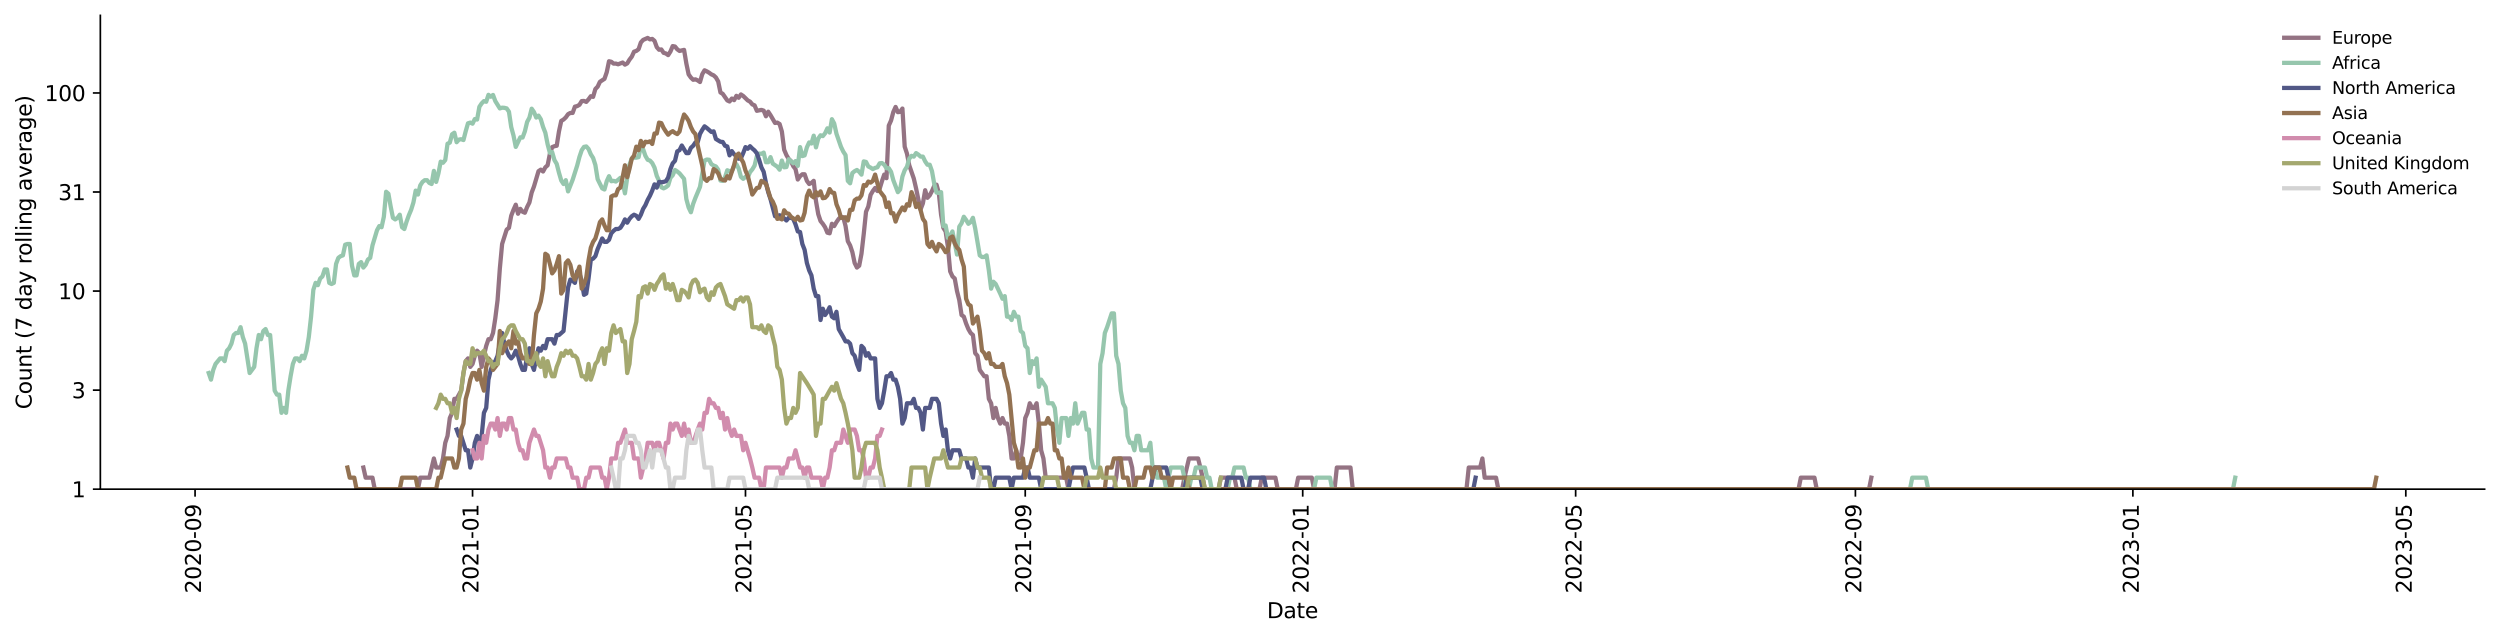 <?xml version="1.0" encoding="utf-8" standalone="no"?>
<!DOCTYPE svg PUBLIC "-//W3C//DTD SVG 1.1//EN"
  "http://www.w3.org/Graphics/SVG/1.1/DTD/svg11.dtd">
<svg xmlns:xlink="http://www.w3.org/1999/xlink" width="1170.166pt" height="298.621pt" viewBox="0 0 1170.166 298.621" xmlns="http://www.w3.org/2000/svg" version="1.1">
 <defs>
  <style type="text/css">*{stroke-linejoin: round; stroke-linecap: butt}</style>
 </defs>
 <g id="figure_1">
  <g id="patch_1">
   <path d="M 0 298.621 
L 1170.166 298.621 
L 1170.166 0 
L 0 0 
z
" style="fill: #ffffff"/>
  </g>
  <g id="axes_1">
   <g id="patch_2">
    <path d="M 46.966 228.96 
L 1162.966 228.96 
L 1162.966 7.2 
L 46.966 7.2 
z
" style="fill: #ffffff"/>
   </g>
   <g id="matplotlib.axis_1">
    <g id="xtick_1">
     <g id="line2d_1">
      <defs>
       <path id="m9865d04441" d="M 0 0 
L 0 3.5 
" style="stroke: #000000; stroke-width: 0.8"/>
      </defs>
      <g>
       <use xlink:href="#m9865d04441" x="91.305" y="228.96" style="stroke: #000000; stroke-width: 0.8"/>
      </g>
     </g>
     <g id="text_1">
      <!-- 2020-09 -->
      <g transform="translate(94.065 277.743)rotate(-90)scale(0.1 -0.1)">
       <defs>
        <path id="DejaVuSans-32" d="M 1228 531 
L 3431 531 
L 3431 0 
L 469 0 
L 469 531 
Q 828 903 1448 1529 
Q 2069 2156 2228 2338 
Q 2531 2678 2651 2914 
Q 2772 3150 2772 3378 
Q 2772 3750 2511 3984 
Q 2250 4219 1831 4219 
Q 1534 4219 1204 4116 
Q 875 4013 500 3803 
L 500 4441 
Q 881 4594 1212 4672 
Q 1544 4750 1819 4750 
Q 2544 4750 2975 4387 
Q 3406 4025 3406 3419 
Q 3406 3131 3298 2873 
Q 3191 2616 2906 2266 
Q 2828 2175 2409 1742 
Q 1991 1309 1228 531 
z
" transform="scale(0.016)"/>
        <path id="DejaVuSans-30" d="M 2034 4250 
Q 1547 4250 1301 3770 
Q 1056 3291 1056 2328 
Q 1056 1369 1301 889 
Q 1547 409 2034 409 
Q 2525 409 2770 889 
Q 3016 1369 3016 2328 
Q 3016 3291 2770 3770 
Q 2525 4250 2034 4250 
z
M 2034 4750 
Q 2819 4750 3233 4129 
Q 3647 3509 3647 2328 
Q 3647 1150 3233 529 
Q 2819 -91 2034 -91 
Q 1250 -91 836 529 
Q 422 1150 422 2328 
Q 422 3509 836 4129 
Q 1250 4750 2034 4750 
z
" transform="scale(0.016)"/>
        <path id="DejaVuSans-2d" d="M 313 2009 
L 1997 2009 
L 1997 1497 
L 313 1497 
L 313 2009 
z
" transform="scale(0.016)"/>
        <path id="DejaVuSans-39" d="M 703 97 
L 703 672 
Q 941 559 1184 500 
Q 1428 441 1663 441 
Q 2288 441 2617 861 
Q 2947 1281 2994 2138 
Q 2813 1869 2534 1725 
Q 2256 1581 1919 1581 
Q 1219 1581 811 2004 
Q 403 2428 403 3163 
Q 403 3881 828 4315 
Q 1253 4750 1959 4750 
Q 2769 4750 3195 4129 
Q 3622 3509 3622 2328 
Q 3622 1225 3098 567 
Q 2575 -91 1691 -91 
Q 1453 -91 1209 -44 
Q 966 3 703 97 
z
M 1959 2075 
Q 2384 2075 2632 2365 
Q 2881 2656 2881 3163 
Q 2881 3666 2632 3958 
Q 2384 4250 1959 4250 
Q 1534 4250 1286 3958 
Q 1038 3666 1038 3163 
Q 1038 2656 1286 2365 
Q 1534 2075 1959 2075 
z
" transform="scale(0.016)"/>
       </defs>
       <use xlink:href="#DejaVuSans-32"/>
       <use xlink:href="#DejaVuSans-30" x="63.623"/>
       <use xlink:href="#DejaVuSans-32" x="127.246"/>
       <use xlink:href="#DejaVuSans-30" x="190.869"/>
       <use xlink:href="#DejaVuSans-2d" x="254.492"/>
       <use xlink:href="#DejaVuSans-30" x="290.576"/>
       <use xlink:href="#DejaVuSans-39" x="354.199"/>
      </g>
     </g>
    </g>
    <g id="xtick_2">
     <g id="line2d_2">
      <g>
       <use xlink:href="#m9865d04441" x="221.184" y="228.96" style="stroke: #000000; stroke-width: 0.8"/>
      </g>
     </g>
     <g id="text_2">
      <!-- 2021-01 -->
      <g transform="translate(223.944 277.743)rotate(-90)scale(0.1 -0.1)">
       <defs>
        <path id="DejaVuSans-31" d="M 794 531 
L 1825 531 
L 1825 4091 
L 703 3866 
L 703 4441 
L 1819 4666 
L 2450 4666 
L 2450 531 
L 3481 531 
L 3481 0 
L 794 0 
L 794 531 
z
" transform="scale(0.016)"/>
       </defs>
       <use xlink:href="#DejaVuSans-32"/>
       <use xlink:href="#DejaVuSans-30" x="63.623"/>
       <use xlink:href="#DejaVuSans-32" x="127.246"/>
       <use xlink:href="#DejaVuSans-31" x="190.869"/>
       <use xlink:href="#DejaVuSans-2d" x="254.492"/>
       <use xlink:href="#DejaVuSans-30" x="290.576"/>
       <use xlink:href="#DejaVuSans-31" x="354.199"/>
      </g>
     </g>
    </g>
    <g id="xtick_3">
     <g id="line2d_3">
      <g>
       <use xlink:href="#m9865d04441" x="348.934" y="228.96" style="stroke: #000000; stroke-width: 0.8"/>
      </g>
     </g>
     <g id="text_3">
      <!-- 2021-05 -->
      <g transform="translate(351.693 277.743)rotate(-90)scale(0.1 -0.1)">
       <defs>
        <path id="DejaVuSans-35" d="M 691 4666 
L 3169 4666 
L 3169 4134 
L 1269 4134 
L 1269 2991 
Q 1406 3038 1543 3061 
Q 1681 3084 1819 3084 
Q 2600 3084 3056 2656 
Q 3513 2228 3513 1497 
Q 3513 744 3044 326 
Q 2575 -91 1722 -91 
Q 1428 -91 1123 -41 
Q 819 9 494 109 
L 494 744 
Q 775 591 1075 516 
Q 1375 441 1709 441 
Q 2250 441 2565 725 
Q 2881 1009 2881 1497 
Q 2881 1984 2565 2268 
Q 2250 2553 1709 2553 
Q 1456 2553 1204 2497 
Q 953 2441 691 2322 
L 691 4666 
z
" transform="scale(0.016)"/>
       </defs>
       <use xlink:href="#DejaVuSans-32"/>
       <use xlink:href="#DejaVuSans-30" x="63.623"/>
       <use xlink:href="#DejaVuSans-32" x="127.246"/>
       <use xlink:href="#DejaVuSans-31" x="190.869"/>
       <use xlink:href="#DejaVuSans-2d" x="254.492"/>
       <use xlink:href="#DejaVuSans-30" x="290.576"/>
       <use xlink:href="#DejaVuSans-35" x="354.199"/>
      </g>
     </g>
    </g>
    <g id="xtick_4">
     <g id="line2d_4">
      <g>
       <use xlink:href="#m9865d04441" x="479.877" y="228.96" style="stroke: #000000; stroke-width: 0.8"/>
      </g>
     </g>
     <g id="text_4">
      <!-- 2021-09 -->
      <g transform="translate(482.637 277.743)rotate(-90)scale(0.1 -0.1)">
       <use xlink:href="#DejaVuSans-32"/>
       <use xlink:href="#DejaVuSans-30" x="63.623"/>
       <use xlink:href="#DejaVuSans-32" x="127.246"/>
       <use xlink:href="#DejaVuSans-31" x="190.869"/>
       <use xlink:href="#DejaVuSans-2d" x="254.492"/>
       <use xlink:href="#DejaVuSans-30" x="290.576"/>
       <use xlink:href="#DejaVuSans-39" x="354.199"/>
      </g>
     </g>
    </g>
    <g id="xtick_5">
     <g id="line2d_5">
      <g>
       <use xlink:href="#m9865d04441" x="609.756" y="228.96" style="stroke: #000000; stroke-width: 0.8"/>
      </g>
     </g>
     <g id="text_5">
      <!-- 2022-01 -->
      <g transform="translate(612.516 277.743)rotate(-90)scale(0.1 -0.1)">
       <use xlink:href="#DejaVuSans-32"/>
       <use xlink:href="#DejaVuSans-30" x="63.623"/>
       <use xlink:href="#DejaVuSans-32" x="127.246"/>
       <use xlink:href="#DejaVuSans-32" x="190.869"/>
       <use xlink:href="#DejaVuSans-2d" x="254.492"/>
       <use xlink:href="#DejaVuSans-30" x="290.576"/>
       <use xlink:href="#DejaVuSans-31" x="354.199"/>
      </g>
     </g>
    </g>
    <g id="xtick_6">
     <g id="line2d_6">
      <g>
       <use xlink:href="#m9865d04441" x="737.506" y="228.96" style="stroke: #000000; stroke-width: 0.8"/>
      </g>
     </g>
     <g id="text_6">
      <!-- 2022-05 -->
      <g transform="translate(740.265 277.743)rotate(-90)scale(0.1 -0.1)">
       <use xlink:href="#DejaVuSans-32"/>
       <use xlink:href="#DejaVuSans-30" x="63.623"/>
       <use xlink:href="#DejaVuSans-32" x="127.246"/>
       <use xlink:href="#DejaVuSans-32" x="190.869"/>
       <use xlink:href="#DejaVuSans-2d" x="254.492"/>
       <use xlink:href="#DejaVuSans-30" x="290.576"/>
       <use xlink:href="#DejaVuSans-35" x="354.199"/>
      </g>
     </g>
    </g>
    <g id="xtick_7">
     <g id="line2d_7">
      <g>
       <use xlink:href="#m9865d04441" x="868.449" y="228.96" style="stroke: #000000; stroke-width: 0.8"/>
      </g>
     </g>
     <g id="text_7">
      <!-- 2022-09 -->
      <g transform="translate(871.209 277.743)rotate(-90)scale(0.1 -0.1)">
       <use xlink:href="#DejaVuSans-32"/>
       <use xlink:href="#DejaVuSans-30" x="63.623"/>
       <use xlink:href="#DejaVuSans-32" x="127.246"/>
       <use xlink:href="#DejaVuSans-32" x="190.869"/>
       <use xlink:href="#DejaVuSans-2d" x="254.492"/>
       <use xlink:href="#DejaVuSans-30" x="290.576"/>
       <use xlink:href="#DejaVuSans-39" x="354.199"/>
      </g>
     </g>
    </g>
    <g id="xtick_8">
     <g id="line2d_8">
      <g>
       <use xlink:href="#m9865d04441" x="998.328" y="228.96" style="stroke: #000000; stroke-width: 0.8"/>
      </g>
     </g>
     <g id="text_8">
      <!-- 2023-01 -->
      <g transform="translate(1001.088 277.743)rotate(-90)scale(0.1 -0.1)">
       <defs>
        <path id="DejaVuSans-33" d="M 2597 2516 
Q 3050 2419 3304 2112 
Q 3559 1806 3559 1356 
Q 3559 666 3084 287 
Q 2609 -91 1734 -91 
Q 1441 -91 1130 -33 
Q 819 25 488 141 
L 488 750 
Q 750 597 1062 519 
Q 1375 441 1716 441 
Q 2309 441 2620 675 
Q 2931 909 2931 1356 
Q 2931 1769 2642 2001 
Q 2353 2234 1838 2234 
L 1294 2234 
L 1294 2753 
L 1863 2753 
Q 2328 2753 2575 2939 
Q 2822 3125 2822 3475 
Q 2822 3834 2567 4026 
Q 2313 4219 1838 4219 
Q 1578 4219 1281 4162 
Q 984 4106 628 3988 
L 628 4550 
Q 988 4650 1302 4700 
Q 1616 4750 1894 4750 
Q 2613 4750 3031 4423 
Q 3450 4097 3450 3541 
Q 3450 3153 3228 2886 
Q 3006 2619 2597 2516 
z
" transform="scale(0.016)"/>
       </defs>
       <use xlink:href="#DejaVuSans-32"/>
       <use xlink:href="#DejaVuSans-30" x="63.623"/>
       <use xlink:href="#DejaVuSans-32" x="127.246"/>
       <use xlink:href="#DejaVuSans-33" x="190.869"/>
       <use xlink:href="#DejaVuSans-2d" x="254.492"/>
       <use xlink:href="#DejaVuSans-30" x="290.576"/>
       <use xlink:href="#DejaVuSans-31" x="354.199"/>
      </g>
     </g>
    </g>
    <g id="xtick_9">
     <g id="line2d_9">
      <g>
       <use xlink:href="#m9865d04441" x="1126.078" y="228.96" style="stroke: #000000; stroke-width: 0.8"/>
      </g>
     </g>
     <g id="text_9">
      <!-- 2023-05 -->
      <g transform="translate(1128.837 277.743)rotate(-90)scale(0.1 -0.1)">
       <use xlink:href="#DejaVuSans-32"/>
       <use xlink:href="#DejaVuSans-30" x="63.623"/>
       <use xlink:href="#DejaVuSans-32" x="127.246"/>
       <use xlink:href="#DejaVuSans-33" x="190.869"/>
       <use xlink:href="#DejaVuSans-2d" x="254.492"/>
       <use xlink:href="#DejaVuSans-30" x="290.576"/>
       <use xlink:href="#DejaVuSans-35" x="354.199"/>
      </g>
     </g>
    </g>
    <g id="text_10">
     <!-- Date -->
     <g transform="translate(593.015 289.341)scale(0.1 -0.1)">
      <defs>
       <path id="DejaVuSans-44" d="M 1259 4147 
L 1259 519 
L 2022 519 
Q 2988 519 3436 956 
Q 3884 1394 3884 2338 
Q 3884 3275 3436 3711 
Q 2988 4147 2022 4147 
L 1259 4147 
z
M 628 4666 
L 1925 4666 
Q 3281 4666 3915 4102 
Q 4550 3538 4550 2338 
Q 4550 1131 3912 565 
Q 3275 0 1925 0 
L 628 0 
L 628 4666 
z
" transform="scale(0.016)"/>
       <path id="DejaVuSans-61" d="M 2194 1759 
Q 1497 1759 1228 1600 
Q 959 1441 959 1056 
Q 959 750 1161 570 
Q 1363 391 1709 391 
Q 2188 391 2477 730 
Q 2766 1069 2766 1631 
L 2766 1759 
L 2194 1759 
z
M 3341 1997 
L 3341 0 
L 2766 0 
L 2766 531 
Q 2569 213 2275 61 
Q 1981 -91 1556 -91 
Q 1019 -91 701 211 
Q 384 513 384 1019 
Q 384 1609 779 1909 
Q 1175 2209 1959 2209 
L 2766 2209 
L 2766 2266 
Q 2766 2663 2505 2880 
Q 2244 3097 1772 3097 
Q 1472 3097 1187 3025 
Q 903 2953 641 2809 
L 641 3341 
Q 956 3463 1253 3523 
Q 1550 3584 1831 3584 
Q 2591 3584 2966 3190 
Q 3341 2797 3341 1997 
z
" transform="scale(0.016)"/>
       <path id="DejaVuSans-74" d="M 1172 4494 
L 1172 3500 
L 2356 3500 
L 2356 3053 
L 1172 3053 
L 1172 1153 
Q 1172 725 1289 603 
Q 1406 481 1766 481 
L 2356 481 
L 2356 0 
L 1766 0 
Q 1100 0 847 248 
Q 594 497 594 1153 
L 594 3053 
L 172 3053 
L 172 3500 
L 594 3500 
L 594 4494 
L 1172 4494 
z
" transform="scale(0.016)"/>
       <path id="DejaVuSans-65" d="M 3597 1894 
L 3597 1613 
L 953 1613 
Q 991 1019 1311 708 
Q 1631 397 2203 397 
Q 2534 397 2845 478 
Q 3156 559 3463 722 
L 3463 178 
Q 3153 47 2828 -22 
Q 2503 -91 2169 -91 
Q 1331 -91 842 396 
Q 353 884 353 1716 
Q 353 2575 817 3079 
Q 1281 3584 2069 3584 
Q 2775 3584 3186 3129 
Q 3597 2675 3597 1894 
z
M 3022 2063 
Q 3016 2534 2758 2815 
Q 2500 3097 2075 3097 
Q 1594 3097 1305 2825 
Q 1016 2553 972 2059 
L 3022 2063 
z
" transform="scale(0.016)"/>
      </defs>
      <use xlink:href="#DejaVuSans-44"/>
      <use xlink:href="#DejaVuSans-61" x="77.002"/>
      <use xlink:href="#DejaVuSans-74" x="138.281"/>
      <use xlink:href="#DejaVuSans-65" x="177.49"/>
     </g>
    </g>
   </g>
   <g id="matplotlib.axis_2">
    <g id="ytick_1">
     <g id="line2d_10">
      <defs>
       <path id="m1a6f812879" d="M 0 0 
L -3.5 0 
" style="stroke: #000000; stroke-width: 0.8"/>
      </defs>
      <g>
       <use xlink:href="#m1a6f812879" x="46.966" y="228.96" style="stroke: #000000; stroke-width: 0.8"/>
      </g>
     </g>
     <g id="text_11">
      <!-- 1 -->
      <g transform="translate(33.603 232.759)scale(0.1 -0.1)">
       <use xlink:href="#DejaVuSans-31"/>
      </g>
     </g>
    </g>
    <g id="ytick_2">
     <g id="line2d_11">
      <g>
       <use xlink:href="#m1a6f812879" x="46.966" y="182.599" style="stroke: #000000; stroke-width: 0.8"/>
      </g>
     </g>
     <g id="text_12">
      <!-- 3 -->
      <g transform="translate(33.603 186.398)scale(0.1 -0.1)">
       <use xlink:href="#DejaVuSans-33"/>
      </g>
     </g>
    </g>
    <g id="ytick_3">
     <g id="line2d_12">
      <g>
       <use xlink:href="#m1a6f812879" x="46.966" y="136.238" style="stroke: #000000; stroke-width: 0.8"/>
      </g>
     </g>
     <g id="text_13">
      <!-- 10 -->
      <g transform="translate(27.241 140.037)scale(0.1 -0.1)">
       <use xlink:href="#DejaVuSans-31"/>
       <use xlink:href="#DejaVuSans-30" x="63.623"/>
      </g>
     </g>
    </g>
    <g id="ytick_4">
     <g id="line2d_13">
      <g>
       <use xlink:href="#m1a6f812879" x="46.966" y="89.877" style="stroke: #000000; stroke-width: 0.8"/>
      </g>
     </g>
     <g id="text_14">
      <!-- 31 -->
      <g transform="translate(27.241 93.676)scale(0.1 -0.1)">
       <use xlink:href="#DejaVuSans-33"/>
       <use xlink:href="#DejaVuSans-31" x="63.623"/>
      </g>
     </g>
    </g>
    <g id="ytick_5">
     <g id="line2d_14">
      <g>
       <use xlink:href="#m1a6f812879" x="46.966" y="43.516" style="stroke: #000000; stroke-width: 0.8"/>
      </g>
     </g>
     <g id="text_15">
      <!-- 100 -->
      <g transform="translate(20.878 47.315)scale(0.1 -0.1)">
       <use xlink:href="#DejaVuSans-31"/>
       <use xlink:href="#DejaVuSans-30" x="63.623"/>
       <use xlink:href="#DejaVuSans-30" x="127.246"/>
      </g>
     </g>
    </g>
    <g id="text_16">
     <!-- Count (7 day rolling average) -->
     <g transform="translate(14.798 191.548)rotate(-90)scale(0.1 -0.1)">
      <defs>
       <path id="DejaVuSans-43" d="M 4122 4306 
L 4122 3641 
Q 3803 3938 3442 4084 
Q 3081 4231 2675 4231 
Q 1875 4231 1450 3742 
Q 1025 3253 1025 2328 
Q 1025 1406 1450 917 
Q 1875 428 2675 428 
Q 3081 428 3442 575 
Q 3803 722 4122 1019 
L 4122 359 
Q 3791 134 3420 21 
Q 3050 -91 2638 -91 
Q 1578 -91 968 557 
Q 359 1206 359 2328 
Q 359 3453 968 4101 
Q 1578 4750 2638 4750 
Q 3056 4750 3426 4639 
Q 3797 4528 4122 4306 
z
" transform="scale(0.016)"/>
       <path id="DejaVuSans-6f" d="M 1959 3097 
Q 1497 3097 1228 2736 
Q 959 2375 959 1747 
Q 959 1119 1226 758 
Q 1494 397 1959 397 
Q 2419 397 2687 759 
Q 2956 1122 2956 1747 
Q 2956 2369 2687 2733 
Q 2419 3097 1959 3097 
z
M 1959 3584 
Q 2709 3584 3137 3096 
Q 3566 2609 3566 1747 
Q 3566 888 3137 398 
Q 2709 -91 1959 -91 
Q 1206 -91 779 398 
Q 353 888 353 1747 
Q 353 2609 779 3096 
Q 1206 3584 1959 3584 
z
" transform="scale(0.016)"/>
       <path id="DejaVuSans-75" d="M 544 1381 
L 544 3500 
L 1119 3500 
L 1119 1403 
Q 1119 906 1312 657 
Q 1506 409 1894 409 
Q 2359 409 2629 706 
Q 2900 1003 2900 1516 
L 2900 3500 
L 3475 3500 
L 3475 0 
L 2900 0 
L 2900 538 
Q 2691 219 2414 64 
Q 2138 -91 1772 -91 
Q 1169 -91 856 284 
Q 544 659 544 1381 
z
M 1991 3584 
L 1991 3584 
z
" transform="scale(0.016)"/>
       <path id="DejaVuSans-6e" d="M 3513 2113 
L 3513 0 
L 2938 0 
L 2938 2094 
Q 2938 2591 2744 2837 
Q 2550 3084 2163 3084 
Q 1697 3084 1428 2787 
Q 1159 2491 1159 1978 
L 1159 0 
L 581 0 
L 581 3500 
L 1159 3500 
L 1159 2956 
Q 1366 3272 1645 3428 
Q 1925 3584 2291 3584 
Q 2894 3584 3203 3211 
Q 3513 2838 3513 2113 
z
" transform="scale(0.016)"/>
       <path id="DejaVuSans-20" transform="scale(0.016)"/>
       <path id="DejaVuSans-28" d="M 1984 4856 
Q 1566 4138 1362 3434 
Q 1159 2731 1159 2009 
Q 1159 1288 1364 580 
Q 1569 -128 1984 -844 
L 1484 -844 
Q 1016 -109 783 600 
Q 550 1309 550 2009 
Q 550 2706 781 3412 
Q 1013 4119 1484 4856 
L 1984 4856 
z
" transform="scale(0.016)"/>
       <path id="DejaVuSans-37" d="M 525 4666 
L 3525 4666 
L 3525 4397 
L 1831 0 
L 1172 0 
L 2766 4134 
L 525 4134 
L 525 4666 
z
" transform="scale(0.016)"/>
       <path id="DejaVuSans-64" d="M 2906 2969 
L 2906 4863 
L 3481 4863 
L 3481 0 
L 2906 0 
L 2906 525 
Q 2725 213 2448 61 
Q 2172 -91 1784 -91 
Q 1150 -91 751 415 
Q 353 922 353 1747 
Q 353 2572 751 3078 
Q 1150 3584 1784 3584 
Q 2172 3584 2448 3432 
Q 2725 3281 2906 2969 
z
M 947 1747 
Q 947 1113 1208 752 
Q 1469 391 1925 391 
Q 2381 391 2643 752 
Q 2906 1113 2906 1747 
Q 2906 2381 2643 2742 
Q 2381 3103 1925 3103 
Q 1469 3103 1208 2742 
Q 947 2381 947 1747 
z
" transform="scale(0.016)"/>
       <path id="DejaVuSans-79" d="M 2059 -325 
Q 1816 -950 1584 -1140 
Q 1353 -1331 966 -1331 
L 506 -1331 
L 506 -850 
L 844 -850 
Q 1081 -850 1212 -737 
Q 1344 -625 1503 -206 
L 1606 56 
L 191 3500 
L 800 3500 
L 1894 763 
L 2988 3500 
L 3597 3500 
L 2059 -325 
z
" transform="scale(0.016)"/>
       <path id="DejaVuSans-72" d="M 2631 2963 
Q 2534 3019 2420 3045 
Q 2306 3072 2169 3072 
Q 1681 3072 1420 2755 
Q 1159 2438 1159 1844 
L 1159 0 
L 581 0 
L 581 3500 
L 1159 3500 
L 1159 2956 
Q 1341 3275 1631 3429 
Q 1922 3584 2338 3584 
Q 2397 3584 2469 3576 
Q 2541 3569 2628 3553 
L 2631 2963 
z
" transform="scale(0.016)"/>
       <path id="DejaVuSans-6c" d="M 603 4863 
L 1178 4863 
L 1178 0 
L 603 0 
L 603 4863 
z
" transform="scale(0.016)"/>
       <path id="DejaVuSans-69" d="M 603 3500 
L 1178 3500 
L 1178 0 
L 603 0 
L 603 3500 
z
M 603 4863 
L 1178 4863 
L 1178 4134 
L 603 4134 
L 603 4863 
z
" transform="scale(0.016)"/>
       <path id="DejaVuSans-67" d="M 2906 1791 
Q 2906 2416 2648 2759 
Q 2391 3103 1925 3103 
Q 1463 3103 1205 2759 
Q 947 2416 947 1791 
Q 947 1169 1205 825 
Q 1463 481 1925 481 
Q 2391 481 2648 825 
Q 2906 1169 2906 1791 
z
M 3481 434 
Q 3481 -459 3084 -895 
Q 2688 -1331 1869 -1331 
Q 1566 -1331 1297 -1286 
Q 1028 -1241 775 -1147 
L 775 -588 
Q 1028 -725 1275 -790 
Q 1522 -856 1778 -856 
Q 2344 -856 2625 -561 
Q 2906 -266 2906 331 
L 2906 616 
Q 2728 306 2450 153 
Q 2172 0 1784 0 
Q 1141 0 747 490 
Q 353 981 353 1791 
Q 353 2603 747 3093 
Q 1141 3584 1784 3584 
Q 2172 3584 2450 3431 
Q 2728 3278 2906 2969 
L 2906 3500 
L 3481 3500 
L 3481 434 
z
" transform="scale(0.016)"/>
       <path id="DejaVuSans-76" d="M 191 3500 
L 800 3500 
L 1894 563 
L 2988 3500 
L 3597 3500 
L 2284 0 
L 1503 0 
L 191 3500 
z
" transform="scale(0.016)"/>
       <path id="DejaVuSans-29" d="M 513 4856 
L 1013 4856 
Q 1481 4119 1714 3412 
Q 1947 2706 1947 2009 
Q 1947 1309 1714 600 
Q 1481 -109 1013 -844 
L 513 -844 
Q 928 -128 1133 580 
Q 1338 1288 1338 2009 
Q 1338 2731 1133 3434 
Q 928 4138 513 4856 
z
" transform="scale(0.016)"/>
      </defs>
      <use xlink:href="#DejaVuSans-43"/>
      <use xlink:href="#DejaVuSans-6f" x="69.824"/>
      <use xlink:href="#DejaVuSans-75" x="131.006"/>
      <use xlink:href="#DejaVuSans-6e" x="194.385"/>
      <use xlink:href="#DejaVuSans-74" x="257.764"/>
      <use xlink:href="#DejaVuSans-20" x="296.973"/>
      <use xlink:href="#DejaVuSans-28" x="328.76"/>
      <use xlink:href="#DejaVuSans-37" x="367.773"/>
      <use xlink:href="#DejaVuSans-20" x="431.396"/>
      <use xlink:href="#DejaVuSans-64" x="463.184"/>
      <use xlink:href="#DejaVuSans-61" x="526.66"/>
      <use xlink:href="#DejaVuSans-79" x="587.939"/>
      <use xlink:href="#DejaVuSans-20" x="647.119"/>
      <use xlink:href="#DejaVuSans-72" x="678.906"/>
      <use xlink:href="#DejaVuSans-6f" x="717.77"/>
      <use xlink:href="#DejaVuSans-6c" x="778.951"/>
      <use xlink:href="#DejaVuSans-6c" x="806.734"/>
      <use xlink:href="#DejaVuSans-69" x="834.518"/>
      <use xlink:href="#DejaVuSans-6e" x="862.301"/>
      <use xlink:href="#DejaVuSans-67" x="925.68"/>
      <use xlink:href="#DejaVuSans-20" x="989.156"/>
      <use xlink:href="#DejaVuSans-61" x="1020.943"/>
      <use xlink:href="#DejaVuSans-76" x="1082.223"/>
      <use xlink:href="#DejaVuSans-65" x="1141.402"/>
      <use xlink:href="#DejaVuSans-72" x="1202.926"/>
      <use xlink:href="#DejaVuSans-61" x="1244.039"/>
      <use xlink:href="#DejaVuSans-67" x="1305.318"/>
      <use xlink:href="#DejaVuSans-65" x="1368.795"/>
      <use xlink:href="#DejaVuSans-29" x="1430.318"/>
     </g>
    </g>
   </g>
   <g id="line2d_15">
    <path d="M 170.084 218.84 
L 171.149 223.583 
L 174.343 223.583 
L 175.407 228.96 
L 195.634 228.96 
L 196.699 223.583 
L 200.957 223.583 
L 203.086 214.597 
L 204.151 218.84 
L 206.28 218.84 
L 207.345 214.597 
L 208.409 207.255 
L 209.474 204.032 
L 210.538 195.671 
L 211.603 193.229 
L 212.668 186.685 
L 213.732 186.685 
L 215.861 182.847 
L 216.926 174.6 
L 217.991 169.037 
L 219.055 167.759 
L 220.12 171.723 
L 221.184 170.357 
L 222.249 166.519 
L 223.313 164.15 
L 224.378 165.317 
L 225.443 171.723 
L 226.507 166.519 
L 227.572 161.912 
L 228.636 158.773 
L 229.701 158.773 
L 230.765 155.861 
L 231.83 148.99 
L 232.895 140.481 
L 233.959 125.673 
L 235.024 114.199 
L 237.153 107.472 
L 238.218 106.636 
L 239.282 100.984 
L 240.347 98.206 
L 241.411 95.817 
L 242.476 100.036 
L 243.54 97.761 
L 244.605 99.111 
L 245.67 99.571 
L 246.734 96.885 
L 247.799 94.776 
L 248.863 90.125 
L 249.928 87.298 
L 252.057 80.127 
L 253.122 79.419 
L 254.186 80.27 
L 255.251 78.312 
L 256.315 77.368 
L 257.38 72.007 
L 258.445 68.865 
L 259.509 68.435 
L 260.574 68.222 
L 261.638 61.487 
L 262.703 56.585 
L 263.767 55.953 
L 264.832 54.947 
L 265.897 53.447 
L 266.961 52.863 
L 268.026 52.863 
L 269.09 49.925 
L 270.155 49.656 
L 271.22 49.058 
L 272.284 47.313 
L 273.349 47.25 
L 274.413 47.695 
L 275.478 46.5 
L 276.542 45.04 
L 277.607 45.34 
L 278.672 41.661 
L 279.736 40.577 
L 280.801 38.29 
L 282.93 36.899 
L 283.995 33.8 
L 285.059 28.673 
L 286.124 28.912 
L 287.188 29.761 
L 288.253 29.761 
L 289.317 30.09 
L 291.447 29.274 
L 292.511 30.255 
L 293.576 29.68 
L 294.64 27.923 
L 295.705 26.541 
L 296.769 24.196 
L 297.834 23.841 
L 298.899 23.038 
L 299.963 19.878 
L 301.028 18.681 
L 303.157 17.76 
L 304.222 18.433 
L 305.286 18.218 
L 306.351 19.118 
L 307.415 22.08 
L 308.48 23.28 
L 309.544 23.141 
L 310.609 24.733 
L 311.674 25.023 
L 312.738 25.794 
L 313.803 24.125 
L 314.867 21.577 
L 315.932 21.777 
L 316.997 23.072 
L 318.061 23.841 
L 320.19 23.35 
L 321.255 29.721 
L 322.319 34.807 
L 323.384 36.318 
L 324.449 37.341 
L 325.513 37.144 
L 326.578 37.638 
L 327.642 38.391 
L 328.707 34.715 
L 329.772 32.906 
L 330.836 33.396 
L 331.901 34.027 
L 332.965 34.807 
L 334.03 35.273 
L 335.094 36.27 
L 336.159 38.139 
L 337.224 43.286 
L 338.288 43.92 
L 340.417 46.999 
L 341.482 47.504 
L 342.546 46.13 
L 343.611 46.873 
L 344.676 44.861 
L 345.74 45.763 
L 346.805 44.212 
L 347.869 44.921 
L 349.999 46.999 
L 351.063 47.567 
L 352.128 48.86 
L 353.192 49.322 
L 354.257 51.859 
L 356.386 51.437 
L 357.451 51.789 
L 358.515 54.416 
L 359.58 52.286 
L 360.644 53.891 
L 362.774 57.551 
L 363.838 57.388 
L 364.903 58.043 
L 365.967 61.577 
L 367.032 70.07 
L 368.096 72.595 
L 369.161 74.412 
L 370.226 75.416 
L 371.29 77.77 
L 372.355 79.14 
L 373.419 84.022 
L 374.484 82.479 
L 375.548 81.581 
L 376.613 81.581 
L 377.678 84.656 
L 378.742 86.121 
L 379.807 85.627 
L 380.871 84.656 
L 381.936 94.165 
L 383.001 100.271 
L 384.065 103.455 
L 385.13 104.75 
L 386.194 106.361 
L 387.259 108.905 
L 388.323 109.198 
L 389.388 104.75 
L 390.453 105.817 
L 391.517 103.968 
L 392.582 102.448 
L 393.646 101.466 
L 394.711 101.709 
L 395.776 105.817 
L 396.84 112.889 
L 397.905 114.87 
L 398.969 118.037 
L 400.034 123.102 
L 401.098 125.233 
L 402.163 124.367 
L 403.228 118.776 
L 404.292 109.493 
L 405.357 99.111 
L 406.421 96.669 
L 407.486 91.238 
L 408.55 89.399 
L 409.615 87.986 
L 410.68 89.399 
L 411.744 88.335 
L 412.809 84.816 
L 413.873 81.729 
L 414.938 83.398 
L 416.003 58.793 
L 417.067 56.426 
L 418.132 52.43 
L 419.196 50.06 
L 420.261 52.501 
L 421.325 52.358 
L 422.39 50.812 
L 423.455 68.65 
L 424.519 71.891 
L 425.584 77.368 
L 427.713 83.553 
L 428.778 88.16 
L 429.842 93.363 
L 430.907 97.982 
L 431.971 95.189 
L 433.036 89.041 
L 434.1 92.578 
L 435.165 91.427 
L 436.23 89.399 
L 437.294 86.958 
L 438.359 86.454 
L 439.423 90.308 
L 440.488 100.507 
L 441.552 106.636 
L 442.617 108.326 
L 443.682 115.553 
L 444.746 127.023 
L 445.811 129.378 
L 446.875 130.36 
L 447.94 136.238 
L 449.005 140.481 
L 450.069 147.441 
L 451.134 148.208 
L 452.198 151.431 
L 453.263 154.03 
L 454.327 155.861 
L 455.392 156.808 
L 456.457 165.317 
L 457.521 166.519 
L 458.586 173.136 
L 460.715 176.12 
L 461.78 176.12 
L 462.844 186.685 
L 463.909 188.751 
L 464.973 195.671 
L 466.038 190.928 
L 467.102 195.671 
L 468.167 198.27 
L 469.232 195.671 
L 470.296 198.27 
L 471.361 198.27 
L 472.425 204.032 
L 473.49 214.597 
L 474.554 214.597 
L 475.619 210.759 
L 476.684 214.597 
L 477.748 214.597 
L 478.813 207.255 
L 479.877 195.671 
L 480.942 193.229 
L 482.007 188.751 
L 483.071 190.928 
L 484.136 190.928 
L 485.2 188.751 
L 486.265 198.27 
L 487.329 210.759 
L 488.394 214.597 
L 489.459 223.583 
L 499.04 223.583 
L 500.104 228.96 
L 521.396 228.96 
L 522.461 223.583 
L 523.525 214.597 
L 528.848 214.597 
L 529.913 218.84 
L 530.977 228.96 
L 553.333 228.96 
L 554.398 223.583 
L 556.527 214.597 
L 560.786 214.597 
L 561.85 218.84 
L 562.915 223.583 
L 563.979 228.96 
L 570.367 228.96 
L 571.431 223.583 
L 577.819 223.583 
L 578.883 228.96 
L 589.529 228.96 
L 590.594 223.583 
L 596.981 223.583 
L 598.046 228.96 
L 606.562 228.96 
L 607.627 223.583 
L 614.015 223.583 
L 615.079 228.96 
L 624.66 228.96 
L 625.725 218.84 
L 632.112 218.84 
L 633.177 228.96 
L 686.406 228.96 
L 687.471 218.84 
L 692.794 218.84 
L 693.858 214.597 
L 694.923 223.583 
L 700.246 223.583 
L 701.31 228.96 
L 841.835 228.96 
L 842.899 223.583 
L 849.287 223.583 
L 850.351 228.96 
L 874.837 228.96 
L 875.901 223.583 
L 875.901 223.583 
" clip-path="url(#pdf5340d148)" style="fill: none; stroke: #947383; stroke-width: 2; stroke-linecap: square"/>
   </g>
   <g id="line2d_16">
    <path d="M 97.693 174.6 
L 98.757 177.699 
L 99.822 173.136 
L 100.887 170.357 
L 103.016 167.759 
L 104.08 167.759 
L 105.145 169.037 
L 106.21 164.15 
L 107.274 163.016 
L 108.339 160.838 
L 109.403 156.808 
L 110.468 155.861 
L 111.532 155.861 
L 112.597 153.145 
L 113.662 157.779 
L 114.726 160.838 
L 116.855 174.6 
L 118.985 171.723 
L 120.049 163.016 
L 121.114 156.808 
L 122.178 158.773 
L 123.243 154.935 
L 124.307 154.03 
L 125.372 156.808 
L 126.437 156.808 
L 127.501 169.037 
L 128.566 182.847 
L 129.63 184.72 
L 130.695 184.72 
L 131.759 193.229 
L 132.824 190.928 
L 133.889 193.229 
L 134.953 182.847 
L 136.018 176.12 
L 137.082 170.357 
L 138.147 167.759 
L 139.212 167.759 
L 140.276 169.037 
L 141.341 166.519 
L 142.405 167.759 
L 143.47 164.15 
L 144.534 157.779 
L 145.599 148.208 
L 146.664 135.667 
L 147.728 132.4 
L 148.793 133.46 
L 149.857 130.36 
L 150.922 129.378 
L 151.987 126.118 
L 153.051 126.118 
L 154.116 132.4 
L 155.18 132.926 
L 156.245 132.4 
L 157.309 123.519 
L 158.374 120.685 
L 159.439 119.91 
L 160.503 119.529 
L 161.568 114.533 
L 162.632 114.199 
L 163.697 114.199 
L 164.761 124.367 
L 165.826 128.896 
L 166.891 128.896 
L 167.955 123.519 
L 169.02 122.689 
L 170.084 125.233 
L 171.149 123.941 
L 172.214 121.474 
L 173.278 120.685 
L 174.343 114.87 
L 176.472 107.755 
L 177.536 105.817 
L 178.601 106.361 
L 179.666 101.466 
L 180.73 89.76 
L 181.795 90.678 
L 182.859 96.669 
L 183.924 101.954 
L 184.989 102.698 
L 186.053 101.954 
L 187.118 100.507 
L 188.182 106.361 
L 189.247 107.191 
L 190.311 103.711 
L 191.376 100.745 
L 192.441 98.206 
L 193.505 94.776 
L 194.57 89.22 
L 195.634 91.051 
L 196.699 86.789 
L 197.763 85.139 
L 198.828 84.338 
L 199.893 84.338 
L 200.957 85.627 
L 202.022 86.121 
L 203.086 79.984 
L 204.151 85.139 
L 205.216 81.139 
L 206.28 75.671 
L 207.345 76.185 
L 208.409 74.911 
L 209.474 67.277 
L 210.538 66.762 
L 211.603 62.858 
L 212.668 62.121 
L 213.732 66.557 
L 214.797 65.352 
L 215.861 65.155 
L 216.926 65.55 
L 217.991 61.397 
L 219.055 57.715 
L 220.12 57.388 
L 221.184 57.879 
L 222.249 55.719 
L 223.313 55.953 
L 224.378 49.993 
L 225.443 48.403 
L 226.507 47.313 
L 227.572 47.631 
L 228.636 44.388 
L 229.701 45.28 
L 230.765 44.447 
L 231.83 47.313 
L 233.959 50.743 
L 235.024 50.4 
L 236.088 50.468 
L 237.153 50.743 
L 238.218 52.286 
L 239.282 59.471 
L 240.347 63.42 
L 241.411 68.757 
L 243.54 64.278 
L 244.605 64.375 
L 245.67 61.487 
L 246.734 57.065 
L 247.799 55.1 
L 248.863 50.881 
L 249.928 52.43 
L 250.993 55.024 
L 252.057 54.115 
L 253.122 55.797 
L 254.186 59.386 
L 255.251 62.121 
L 256.315 67.485 
L 257.38 71.543 
L 258.445 71.198 
L 259.509 74.911 
L 260.574 76.706 
L 261.638 80.847 
L 262.703 84.497 
L 263.767 86.121 
L 264.832 84.338 
L 265.897 89.579 
L 268.026 84.18 
L 270.155 77.501 
L 271.22 73.433 
L 272.284 70.293 
L 273.349 68.757 
L 274.413 68.542 
L 275.478 69.738 
L 276.542 72.241 
L 277.607 73.919 
L 278.672 77.235 
L 279.736 83.865 
L 281.865 88.16 
L 282.93 88.687 
L 283.995 84.816 
L 285.059 82.479 
L 286.124 84.816 
L 287.188 84.656 
L 288.253 84.977 
L 289.317 84.18 
L 290.382 83.243 
L 291.447 85.301 
L 292.511 90.493 
L 293.576 83.243 
L 294.64 77.102 
L 295.705 74.165 
L 296.769 73.797 
L 297.834 73.797 
L 298.899 73.554 
L 299.963 68.435 
L 301.028 69.848 
L 302.092 72.952 
L 303.157 74.786 
L 304.222 75.162 
L 305.286 76.315 
L 306.351 78.449 
L 307.415 82.328 
L 308.48 84.656 
L 309.544 87.641 
L 310.609 88.16 
L 311.674 87.641 
L 312.738 86.789 
L 313.803 83.243 
L 314.867 82.027 
L 315.932 79.56 
L 316.997 80.27 
L 318.061 81.139 
L 320.19 83.709 
L 321.255 93.165 
L 322.319 97.102 
L 323.384 99.34 
L 324.449 95.398 
L 325.513 92.578 
L 327.642 87.469 
L 329.772 75.162 
L 330.836 74.661 
L 331.901 74.786 
L 332.965 76.838 
L 334.03 77.501 
L 335.094 77.905 
L 336.159 79.419 
L 337.224 84.497 
L 338.288 84.656 
L 339.353 82.936 
L 340.417 79.701 
L 341.482 80.127 
L 342.546 80.127 
L 343.611 77.77 
L 344.676 76.838 
L 345.74 78.862 
L 346.805 82.783 
L 347.869 83.709 
L 348.934 82.783 
L 349.999 83.089 
L 351.063 80.558 
L 352.128 79.279 
L 353.192 77.501 
L 354.257 73.072 
L 355.321 71.891 
L 356.386 72.007 
L 357.451 71.428 
L 358.515 75.927 
L 359.58 75.927 
L 360.644 73.554 
L 361.709 76.576 
L 363.838 78.04 
L 364.903 79.419 
L 365.967 75.162 
L 367.032 78.312 
L 368.096 78.176 
L 369.161 74.536 
L 371.29 76.445 
L 372.355 75.416 
L 373.419 77.635 
L 374.484 68.865 
L 375.548 73.072 
L 376.613 72.714 
L 377.678 68.973 
L 378.742 66.659 
L 379.807 67.174 
L 380.871 63.515 
L 381.936 68.973 
L 383.001 64.86 
L 384.065 63.326 
L 385.13 63.704 
L 386.194 62.396 
L 387.259 60.074 
L 388.323 62.03 
L 389.388 55.797 
L 390.453 57.796 
L 391.517 62.58 
L 393.646 68.757 
L 394.711 70.97 
L 395.776 72.595 
L 396.84 84.656 
L 397.905 85.791 
L 398.969 80.993 
L 400.034 80.127 
L 401.098 79.56 
L 402.163 80.414 
L 403.228 81.729 
L 404.292 75.543 
L 405.357 75.799 
L 406.421 77.905 
L 407.486 78.449 
L 408.55 79.14 
L 409.615 78.586 
L 410.68 78.312 
L 411.744 76.445 
L 412.809 76.315 
L 413.873 77.102 
L 414.938 78.724 
L 416.003 78.724 
L 417.067 80.414 
L 418.132 84.338 
L 420.261 89.942 
L 421.325 88.687 
L 422.39 82.631 
L 423.455 79.701 
L 424.519 78.04 
L 425.584 74.288 
L 426.648 72.952 
L 427.713 73.312 
L 428.778 71.659 
L 429.842 72.359 
L 430.907 73.312 
L 431.971 73.312 
L 433.036 75.543 
L 434.1 77.102 
L 435.165 77.102 
L 436.23 80.127 
L 437.294 86.121 
L 438.359 90.125 
L 439.423 90.308 
L 440.488 89.942 
L 441.552 105.817 
L 442.617 105.547 
L 443.682 111.31 
L 444.746 110.391 
L 445.811 108.326 
L 447.94 119.15 
L 449.005 106.088 
L 450.069 104.488 
L 451.134 101.466 
L 452.198 102.949 
L 453.263 104.75 
L 454.327 103.968 
L 455.392 101.954 
L 456.457 106.913 
L 458.586 119.529 
L 459.65 120.296 
L 460.715 120.296 
L 461.78 119.529 
L 462.844 126.568 
L 463.909 135.103 
L 464.973 131.88 
L 466.038 132.926 
L 468.167 137.405 
L 469.232 139.846 
L 470.296 138.607 
L 471.361 148.208 
L 472.425 148.208 
L 473.49 149.787 
L 474.554 145.949 
L 475.619 148.208 
L 476.684 148.208 
L 477.748 154.935 
L 478.813 155.861 
L 479.877 161.912 
L 480.942 163.016 
L 482.007 174.6 
L 483.071 169.037 
L 484.136 170.357 
L 485.2 167.759 
L 486.265 181.057 
L 487.329 177.699 
L 489.459 181.057 
L 490.523 188.751 
L 492.652 188.751 
L 493.717 190.928 
L 494.782 201.048 
L 495.846 207.255 
L 496.911 195.671 
L 499.04 195.671 
L 500.104 204.032 
L 501.169 195.671 
L 502.234 198.27 
L 503.298 188.751 
L 504.363 198.27 
L 506.492 193.229 
L 507.556 193.229 
L 508.621 201.048 
L 509.686 201.048 
L 510.75 214.597 
L 511.815 218.84 
L 513.944 218.84 
L 515.009 170.357 
L 516.073 165.317 
L 517.138 155.861 
L 518.202 153.145 
L 520.331 146.688 
L 521.396 146.688 
L 522.461 166.519 
L 523.525 170.357 
L 524.59 182.847 
L 525.654 188.751 
L 526.719 190.928 
L 527.784 204.032 
L 528.848 207.255 
L 529.913 207.255 
L 530.977 210.759 
L 532.042 204.032 
L 533.106 204.032 
L 534.171 210.759 
L 537.365 210.759 
L 538.429 207.255 
L 539.494 218.84 
L 540.558 218.84 
L 541.623 223.583 
L 544.817 223.583 
L 545.881 228.96 
L 546.946 223.583 
L 548.011 218.84 
L 553.333 218.84 
L 554.398 223.583 
L 555.463 228.96 
L 556.527 228.96 
L 557.592 223.583 
L 558.656 223.583 
L 559.721 218.84 
L 563.979 218.84 
L 565.044 223.583 
L 566.108 223.583 
L 567.173 228.96 
L 574.625 228.96 
L 575.69 223.583 
L 576.754 223.583 
L 577.819 218.84 
L 582.077 218.84 
L 583.142 223.583 
L 584.206 223.583 
L 585.271 228.96 
L 615.079 228.96 
L 616.144 223.583 
L 622.531 223.583 
L 623.596 228.96 
L 893.999 228.96 
L 895.064 223.583 
L 901.451 223.583 
L 902.516 228.96 
L 1045.17 228.96 
L 1046.234 223.583 
L 1046.234 223.583 
" clip-path="url(#pdf5340d148)" style="fill: none; stroke: #96c6ad; stroke-width: 2; stroke-linecap: square"/>
   </g>
   <g id="line2d_17">
    <path d="M 213.732 201.048 
L 214.797 204.032 
L 215.861 204.032 
L 217.991 210.759 
L 219.055 210.759 
L 220.12 218.84 
L 221.184 214.597 
L 222.249 207.255 
L 223.313 204.032 
L 224.378 207.255 
L 225.443 204.032 
L 226.507 193.229 
L 227.572 190.928 
L 228.636 177.699 
L 229.701 173.136 
L 230.765 170.357 
L 231.83 169.037 
L 232.895 166.519 
L 233.959 160.838 
L 235.024 155.861 
L 236.088 160.838 
L 237.153 164.15 
L 238.218 166.519 
L 239.282 167.759 
L 240.347 166.519 
L 241.411 164.15 
L 242.476 166.519 
L 243.54 170.357 
L 244.605 173.136 
L 245.67 173.136 
L 246.734 166.519 
L 247.799 163.016 
L 248.863 170.357 
L 249.928 173.136 
L 250.993 167.759 
L 252.057 163.016 
L 253.122 164.15 
L 254.186 161.912 
L 255.251 163.016 
L 256.315 158.773 
L 258.445 158.773 
L 259.509 160.838 
L 260.574 156.808 
L 261.638 156.808 
L 263.767 154.935 
L 265.897 134.548 
L 266.961 130.861 
L 268.026 131.367 
L 269.09 132.4 
L 270.155 127.023 
L 271.22 127.948 
L 272.284 131.88 
L 273.349 138.002 
L 274.413 137.405 
L 275.478 130.36 
L 276.542 121.474 
L 277.607 121.078 
L 278.672 119.91 
L 279.736 116.599 
L 281.865 111.621 
L 282.93 113.213 
L 283.995 113.213 
L 285.059 112.25 
L 286.124 109.198 
L 287.188 108.039 
L 288.253 107.191 
L 289.317 107.191 
L 290.382 106.636 
L 291.447 105.014 
L 292.511 102.698 
L 293.576 104.227 
L 294.64 102.448 
L 295.705 101.224 
L 296.769 100.507 
L 297.834 100.984 
L 298.899 102.448 
L 299.963 100.507 
L 301.028 97.761 
L 302.092 96.028 
L 303.157 93.562 
L 304.222 91.616 
L 305.286 89.22 
L 306.351 86.287 
L 307.415 87.813 
L 308.48 85.139 
L 309.544 85.301 
L 310.609 85.139 
L 311.674 84.816 
L 312.738 83.089 
L 313.803 79.14 
L 314.867 76.445 
L 315.932 75.289 
L 316.997 70.857 
L 318.061 70.293 
L 319.126 68.116 
L 321.255 71.659 
L 322.319 71.659 
L 323.384 69.19 
L 324.449 68.222 
L 325.513 66.659 
L 326.578 66.455 
L 327.642 62.673 
L 328.707 60.774 
L 329.772 59.131 
L 330.836 59.901 
L 332.965 61.758 
L 334.03 61.487 
L 335.094 65.056 
L 337.224 66.354 
L 338.288 66.455 
L 339.353 68.222 
L 340.417 68.542 
L 341.482 72.714 
L 342.546 70.743 
L 343.611 72.241 
L 344.676 72.952 
L 345.74 74.288 
L 346.805 74.042 
L 347.869 71.659 
L 348.934 68.865 
L 349.999 69.628 
L 351.063 68.435 
L 352.128 69.518 
L 353.192 70.405 
L 354.257 71.774 
L 355.321 74.786 
L 356.386 78.312 
L 357.451 80.414 
L 358.515 85.627 
L 359.58 89.942 
L 360.644 93.165 
L 362.774 101.224 
L 363.838 101.224 
L 364.903 100.745 
L 367.032 102.201 
L 368.096 103.201 
L 369.161 101.954 
L 370.226 101.954 
L 371.29 102.448 
L 372.355 105.014 
L 373.419 108.326 
L 374.484 108.614 
L 375.548 114.199 
L 376.613 116.953 
L 377.678 123.102 
L 378.742 126.568 
L 379.807 128.896 
L 380.871 135.103 
L 381.936 138.607 
L 383.001 138.607 
L 384.065 149.787 
L 385.13 144.511 
L 386.194 147.441 
L 387.259 145.949 
L 388.323 143.81 
L 389.388 148.208 
L 390.453 148.99 
L 391.517 145.949 
L 392.582 154.03 
L 394.711 157.779 
L 395.776 159.792 
L 396.84 159.792 
L 397.905 160.838 
L 398.969 165.317 
L 400.034 166.519 
L 401.098 170.357 
L 402.163 173.136 
L 403.228 161.912 
L 404.292 163.016 
L 405.357 166.519 
L 406.421 165.317 
L 407.486 167.759 
L 409.615 167.759 
L 410.68 186.685 
L 411.744 190.928 
L 412.809 188.751 
L 413.873 182.847 
L 414.938 176.12 
L 416.003 176.12 
L 417.067 174.6 
L 418.132 177.699 
L 419.196 177.699 
L 420.261 181.057 
L 421.325 186.685 
L 422.39 198.27 
L 423.455 195.671 
L 424.519 188.751 
L 426.648 188.751 
L 427.713 186.685 
L 428.778 190.928 
L 429.842 190.928 
L 430.907 193.229 
L 431.971 201.048 
L 433.036 190.928 
L 435.165 190.928 
L 436.23 186.685 
L 438.359 186.685 
L 439.423 188.751 
L 440.488 198.27 
L 441.552 204.032 
L 442.617 201.048 
L 443.682 210.759 
L 444.746 214.597 
L 445.811 210.759 
L 449.005 210.759 
L 450.069 214.597 
L 452.198 214.597 
L 453.263 218.84 
L 454.327 218.84 
L 455.392 223.583 
L 456.457 214.597 
L 457.521 218.84 
L 462.844 218.84 
L 463.909 228.96 
L 464.973 228.96 
L 466.038 223.583 
L 472.425 223.583 
L 473.49 228.96 
L 474.554 223.583 
L 478.813 223.583 
L 479.877 218.84 
L 480.942 218.84 
L 482.007 223.583 
L 486.265 223.583 
L 487.329 228.96 
L 500.104 228.96 
L 501.169 223.583 
L 502.234 218.84 
L 507.556 218.84 
L 508.621 223.583 
L 509.686 228.96 
L 538.429 228.96 
L 539.494 223.583 
L 540.558 218.84 
L 545.881 218.84 
L 546.946 223.583 
L 548.011 228.96 
L 554.398 228.96 
L 555.463 223.583 
L 561.85 223.583 
L 562.915 228.96 
L 573.56 228.96 
L 574.625 223.583 
L 581.013 223.583 
L 582.077 228.96 
L 584.206 228.96 
L 585.271 223.583 
L 591.658 223.583 
L 592.723 228.96 
L 689.6 228.96 
L 690.664 223.583 
L 690.664 223.583 
" clip-path="url(#pdf5340d148)" style="fill: none; stroke: #525886; stroke-width: 2; stroke-linecap: square"/>
   </g>
   <g id="line2d_18">
    <path d="M 162.632 218.84 
L 163.697 223.583 
L 165.826 223.583 
L 166.891 228.96 
L 187.118 228.96 
L 188.182 223.583 
L 194.57 223.583 
L 195.634 228.96 
L 204.151 228.96 
L 205.216 223.583 
L 206.28 223.583 
L 208.409 214.597 
L 211.603 214.597 
L 212.668 218.84 
L 213.732 218.84 
L 214.797 214.597 
L 215.861 201.048 
L 216.926 198.27 
L 217.991 186.685 
L 219.055 182.847 
L 220.12 177.699 
L 221.184 174.6 
L 222.249 174.6 
L 223.313 177.699 
L 224.378 173.136 
L 225.443 179.343 
L 226.507 182.847 
L 227.572 171.723 
L 228.636 167.759 
L 229.701 169.037 
L 230.765 173.136 
L 232.895 170.357 
L 233.959 154.935 
L 235.024 165.317 
L 237.153 160.838 
L 238.218 159.792 
L 239.282 163.016 
L 240.347 154.935 
L 241.411 160.838 
L 242.476 159.792 
L 243.54 165.317 
L 244.605 167.759 
L 245.67 167.759 
L 246.734 166.519 
L 247.799 170.357 
L 248.863 170.357 
L 249.928 156.808 
L 250.993 146.688 
L 252.057 144.511 
L 253.122 141.125 
L 254.186 135.103 
L 255.251 118.776 
L 256.315 119.529 
L 257.38 123.519 
L 258.445 127.948 
L 259.509 126.568 
L 260.574 123.519 
L 261.638 119.91 
L 262.703 137.405 
L 263.767 135.667 
L 264.832 123.102 
L 265.897 121.875 
L 266.961 123.941 
L 268.026 128.896 
L 269.09 130.861 
L 271.22 124.797 
L 272.284 135.103 
L 273.349 132.926 
L 274.413 129.866 
L 275.478 121.875 
L 276.542 115.898 
L 277.607 113.213 
L 278.672 111.621 
L 279.736 108.039 
L 280.801 103.968 
L 281.865 102.698 
L 282.93 105.547 
L 283.995 107.755 
L 285.059 107.755 
L 286.124 91.998 
L 287.188 91.427 
L 288.253 91.427 
L 289.317 88.51 
L 290.382 87.813 
L 291.447 82.936 
L 292.511 77.368 
L 293.576 82.936 
L 294.64 79 
L 295.705 74.288 
L 296.769 72.833 
L 297.834 68.65 
L 298.899 70.293 
L 299.963 65.95 
L 301.028 68.435 
L 302.092 66.354 
L 303.157 66.557 
L 304.222 66.152 
L 305.286 67.381 
L 306.351 62.488 
L 307.415 62.488 
L 308.48 57.388 
L 309.544 57.633 
L 310.609 59.901 
L 311.674 61.577 
L 312.738 63.045 
L 313.803 62.03 
L 314.867 61.397 
L 315.932 62.213 
L 316.997 62.766 
L 318.061 61.577 
L 319.126 57.065 
L 320.19 53.595 
L 321.255 54.871 
L 322.319 56.585 
L 323.384 59.471 
L 324.449 61.577 
L 325.513 62.766 
L 326.578 68.116 
L 328.707 77.501 
L 329.772 83.709 
L 330.836 84.656 
L 331.901 83.398 
L 332.965 83.398 
L 334.03 79.14 
L 335.094 79.842 
L 336.159 81.139 
L 337.224 83.709 
L 338.288 84.18 
L 339.353 84.497 
L 340.417 82.479 
L 341.482 83.553 
L 343.611 77.235 
L 344.676 72.714 
L 345.74 71.891 
L 346.805 74.165 
L 347.869 76.056 
L 348.934 79.842 
L 349.999 82.328 
L 351.063 86.454 
L 352.128 91.051 
L 354.257 87.986 
L 355.321 87.813 
L 356.386 84.656 
L 358.515 85.955 
L 360.644 92.773 
L 361.709 94.368 
L 362.774 96.885 
L 363.838 102.448 
L 364.903 102.201 
L 365.967 102.698 
L 367.032 98.43 
L 368.096 99.803 
L 369.161 100.036 
L 370.226 101.466 
L 372.355 102.949 
L 373.419 101.466 
L 374.484 103.201 
L 375.548 102.949 
L 376.613 99.571 
L 377.678 91.807 
L 378.742 89.22 
L 379.807 91.616 
L 380.871 92.383 
L 381.936 89.942 
L 383.001 91.427 
L 384.065 89.579 
L 385.13 92.773 
L 386.194 92.578 
L 387.259 91.427 
L 388.323 88.51 
L 389.388 90.125 
L 390.453 90.308 
L 391.517 95.607 
L 392.582 98.206 
L 393.646 101.954 
L 394.711 101.954 
L 395.776 101.709 
L 396.84 103.201 
L 397.905 98.206 
L 398.969 98.206 
L 400.034 93.762 
L 401.098 92.969 
L 402.163 92.969 
L 403.228 91.427 
L 404.292 86.621 
L 405.357 86.958 
L 406.421 84.977 
L 407.486 85.463 
L 408.55 84.656 
L 409.615 81.729 
L 410.68 85.791 
L 411.744 89.399 
L 413.873 92.19 
L 414.938 96.885 
L 416.003 94.776 
L 417.067 99.803 
L 418.132 99.803 
L 419.196 103.711 
L 420.261 100.745 
L 422.39 97.102 
L 423.455 98.43 
L 424.519 95.607 
L 425.584 96.241 
L 426.648 89.942 
L 427.713 92.578 
L 428.778 96.885 
L 429.842 95.398 
L 430.907 98.43 
L 431.971 102.448 
L 433.036 103.968 
L 434.1 114.199 
L 435.165 115.553 
L 436.23 113.213 
L 437.294 115.898 
L 438.359 117.673 
L 439.423 114.199 
L 440.488 114.87 
L 441.552 116.247 
L 442.617 118.037 
L 443.682 117.311 
L 444.746 111.31 
L 445.811 110.695 
L 446.875 113.868 
L 447.94 115.898 
L 449.005 116.953 
L 450.069 121.474 
L 451.134 124.797 
L 452.198 139.846 
L 453.263 142.445 
L 454.327 143.122 
L 455.392 151.431 
L 457.521 148.208 
L 458.586 154.935 
L 459.65 164.15 
L 460.715 165.317 
L 461.78 167.759 
L 462.844 165.317 
L 463.909 170.357 
L 464.973 170.357 
L 466.038 171.723 
L 468.167 171.723 
L 469.232 170.357 
L 470.296 176.12 
L 471.361 179.343 
L 472.425 184.72 
L 474.554 207.255 
L 475.619 210.759 
L 476.684 218.84 
L 477.748 218.84 
L 478.813 214.597 
L 479.877 223.583 
L 480.942 218.84 
L 482.007 218.84 
L 484.136 210.759 
L 485.2 210.759 
L 486.265 198.27 
L 489.459 198.27 
L 490.523 195.671 
L 491.588 198.27 
L 492.652 198.27 
L 493.717 210.759 
L 494.782 210.759 
L 495.846 214.597 
L 496.911 214.597 
L 497.975 223.583 
L 499.04 223.583 
L 500.104 218.84 
L 501.169 223.583 
L 506.492 223.583 
L 507.556 228.96 
L 517.138 228.96 
L 518.202 218.84 
L 520.331 218.84 
L 521.396 214.597 
L 524.59 214.597 
L 525.654 223.583 
L 527.784 223.583 
L 528.848 228.96 
L 530.977 228.96 
L 532.042 223.583 
L 535.236 223.583 
L 536.3 218.84 
L 538.429 218.84 
L 539.494 223.583 
L 540.558 218.84 
L 542.688 218.84 
L 543.752 223.583 
L 546.946 223.583 
L 548.011 228.96 
L 549.075 223.583 
L 555.463 223.583 
L 556.527 228.96 
L 1111.174 228.96 
L 1112.238 223.583 
L 1112.238 223.583 
" clip-path="url(#pdf5340d148)" style="fill: none; stroke: #937252; stroke-width: 2; stroke-linecap: square"/>
   </g>
   <g id="line2d_19">
    <path d="M 221.184 210.759 
L 222.249 214.597 
L 223.313 214.597 
L 224.378 207.255 
L 225.443 214.597 
L 226.507 204.032 
L 227.572 207.255 
L 228.636 201.048 
L 229.701 198.27 
L 230.765 198.27 
L 231.83 201.048 
L 232.895 195.671 
L 233.959 204.032 
L 235.024 198.27 
L 236.088 198.27 
L 237.153 201.048 
L 238.218 195.671 
L 239.282 195.671 
L 240.347 201.048 
L 241.411 201.048 
L 242.476 207.255 
L 243.54 210.759 
L 244.605 210.759 
L 245.67 214.597 
L 246.734 214.597 
L 247.799 207.255 
L 249.928 201.048 
L 250.993 204.032 
L 252.057 204.032 
L 254.186 210.759 
L 255.251 218.84 
L 256.315 218.84 
L 257.38 223.583 
L 258.445 218.84 
L 259.509 218.84 
L 260.574 214.597 
L 264.832 214.597 
L 265.897 218.84 
L 266.961 218.84 
L 268.026 223.583 
L 270.155 223.583 
L 271.22 228.96 
L 273.349 228.96 
L 274.413 223.583 
L 275.478 223.583 
L 276.542 218.84 
L 280.801 218.84 
L 281.865 223.583 
L 282.93 223.583 
L 283.995 228.96 
L 285.059 223.583 
L 286.124 214.597 
L 288.253 214.597 
L 289.317 207.255 
L 290.382 207.255 
L 292.511 201.048 
L 293.576 207.255 
L 295.705 207.255 
L 296.769 214.597 
L 298.899 214.597 
L 299.963 223.583 
L 302.092 214.597 
L 303.157 207.255 
L 305.286 207.255 
L 306.351 210.759 
L 307.415 207.255 
L 308.48 207.255 
L 310.609 214.597 
L 311.674 207.255 
L 312.738 207.255 
L 313.803 198.27 
L 314.867 201.048 
L 315.932 198.27 
L 316.997 198.27 
L 319.126 204.032 
L 320.19 198.27 
L 321.255 204.032 
L 322.319 201.048 
L 323.384 207.255 
L 324.449 207.255 
L 326.578 201.048 
L 327.642 198.27 
L 328.707 201.048 
L 329.772 193.229 
L 330.836 193.229 
L 331.901 186.685 
L 332.965 188.751 
L 334.03 188.751 
L 335.094 190.928 
L 336.159 190.928 
L 337.224 195.671 
L 338.288 193.229 
L 339.353 201.048 
L 340.417 195.671 
L 341.482 201.048 
L 342.546 204.032 
L 343.611 201.048 
L 344.676 204.032 
L 346.805 204.032 
L 347.869 210.759 
L 348.934 207.255 
L 351.063 214.597 
L 352.128 218.84 
L 353.192 223.583 
L 355.321 223.583 
L 356.386 228.96 
L 357.451 228.96 
L 358.515 218.84 
L 364.903 218.84 
L 365.967 223.583 
L 367.032 218.84 
L 368.096 218.84 
L 369.161 214.597 
L 371.29 214.597 
L 372.355 210.759 
L 374.484 218.84 
L 375.548 218.84 
L 376.613 223.583 
L 377.678 218.84 
L 378.742 218.84 
L 379.807 223.583 
L 384.065 223.583 
L 385.13 228.96 
L 386.194 223.583 
L 387.259 223.583 
L 388.323 218.84 
L 389.388 210.759 
L 390.453 210.759 
L 391.517 207.255 
L 393.646 207.255 
L 394.711 201.048 
L 396.84 207.255 
L 397.905 201.048 
L 400.034 201.048 
L 401.098 204.032 
L 402.163 210.759 
L 403.228 210.759 
L 404.292 214.597 
L 405.357 223.583 
L 406.421 223.583 
L 407.486 218.84 
L 408.55 218.84 
L 409.615 214.597 
L 410.68 204.032 
L 411.744 204.032 
L 412.809 201.048 
L 412.809 201.048 
" clip-path="url(#pdf5340d148)" style="fill: none; stroke: #d18cad; stroke-width: 2; stroke-linecap: square"/>
   </g>
   <g id="line2d_20">
    <path d="M 204.151 190.928 
L 205.216 188.751 
L 206.28 184.72 
L 207.345 186.685 
L 208.409 186.685 
L 209.474 188.751 
L 210.538 188.751 
L 211.603 193.229 
L 212.668 190.928 
L 213.732 195.671 
L 214.797 186.685 
L 215.861 182.847 
L 216.926 174.6 
L 217.991 169.037 
L 219.055 170.357 
L 220.12 170.357 
L 221.184 163.016 
L 222.249 166.519 
L 223.313 165.317 
L 225.443 165.317 
L 226.507 164.15 
L 228.636 169.037 
L 229.701 169.037 
L 230.765 171.723 
L 231.83 170.357 
L 232.895 170.357 
L 233.959 163.016 
L 235.024 158.773 
L 236.088 157.779 
L 237.153 155.861 
L 238.218 153.145 
L 239.282 152.279 
L 240.347 152.279 
L 241.411 154.935 
L 243.54 158.773 
L 244.605 158.773 
L 245.67 160.838 
L 246.734 169.037 
L 247.799 169.037 
L 248.863 170.357 
L 250.993 165.317 
L 252.057 170.357 
L 253.122 171.723 
L 254.186 167.759 
L 255.251 176.12 
L 256.315 169.037 
L 257.38 173.136 
L 258.445 176.12 
L 259.509 176.12 
L 260.574 171.723 
L 261.638 169.037 
L 262.703 165.317 
L 263.767 166.519 
L 264.832 164.15 
L 265.897 165.317 
L 266.961 164.15 
L 268.026 166.519 
L 269.09 166.519 
L 270.155 167.759 
L 271.22 171.723 
L 272.284 176.12 
L 273.349 176.12 
L 274.413 177.699 
L 275.478 170.357 
L 276.542 177.699 
L 277.607 174.6 
L 278.672 170.357 
L 279.736 169.037 
L 280.801 165.317 
L 281.865 163.016 
L 282.93 170.357 
L 283.995 163.016 
L 285.059 164.15 
L 286.124 155.861 
L 287.188 152.279 
L 288.253 155.861 
L 290.382 154.03 
L 291.447 159.792 
L 292.511 159.792 
L 293.576 174.6 
L 294.64 170.357 
L 295.705 158.773 
L 296.769 154.935 
L 297.834 150.601 
L 298.899 138.607 
L 299.963 139.222 
L 301.028 134.548 
L 302.092 134 
L 303.157 137.405 
L 304.222 132.926 
L 305.286 133.46 
L 306.351 135.667 
L 307.415 132.926 
L 308.48 131.367 
L 309.544 129.378 
L 310.609 128.419 
L 311.674 135.103 
L 312.738 132.926 
L 313.803 135.667 
L 314.867 132.926 
L 315.932 136.238 
L 316.997 140.481 
L 318.061 140.481 
L 319.126 135.667 
L 320.19 136.238 
L 321.255 137.405 
L 322.319 139.222 
L 323.384 133.46 
L 324.449 131.367 
L 325.513 130.861 
L 326.578 132.4 
L 327.642 136.817 
L 328.707 135.667 
L 329.772 135.103 
L 330.836 139.222 
L 331.901 140.481 
L 332.965 136.817 
L 334.03 138.002 
L 335.094 134.548 
L 336.159 133.46 
L 337.224 132.926 
L 339.353 138.607 
L 340.417 142.445 
L 343.611 144.511 
L 344.676 140.481 
L 345.74 140.481 
L 346.805 139.222 
L 347.869 141.125 
L 348.934 139.222 
L 349.999 139.222 
L 351.063 142.445 
L 352.128 153.145 
L 354.257 153.145 
L 355.321 154.03 
L 356.386 152.279 
L 357.451 154.935 
L 358.515 155.861 
L 359.58 152.279 
L 360.644 153.145 
L 361.709 157.779 
L 362.774 161.912 
L 363.838 171.723 
L 364.903 173.136 
L 365.967 177.699 
L 367.032 190.928 
L 368.096 198.27 
L 369.161 195.671 
L 370.226 195.671 
L 371.29 190.928 
L 372.355 193.229 
L 373.419 190.928 
L 374.484 174.6 
L 377.678 179.343 
L 379.807 182.847 
L 380.871 184.72 
L 381.936 204.032 
L 383.001 198.27 
L 384.065 198.27 
L 385.13 186.685 
L 386.194 186.685 
L 388.323 182.847 
L 389.388 181.057 
L 390.453 182.847 
L 391.517 179.343 
L 393.646 186.685 
L 394.711 188.751 
L 395.776 193.229 
L 396.84 198.27 
L 397.905 204.032 
L 398.969 210.759 
L 400.034 223.583 
L 402.163 223.583 
L 403.228 218.84 
L 404.292 210.759 
L 405.357 207.255 
L 409.615 207.255 
L 410.68 210.759 
L 411.744 218.84 
L 412.809 223.583 
L 413.873 228.96 
L 425.584 228.96 
L 426.648 218.84 
L 433.036 218.84 
L 434.1 228.96 
L 435.165 223.583 
L 437.294 214.597 
L 440.488 214.597 
L 441.552 210.759 
L 443.682 218.84 
L 449.005 218.84 
L 450.069 214.597 
L 456.457 214.597 
L 457.521 218.84 
L 458.586 218.84 
L 459.65 223.583 
L 462.844 223.583 
L 463.909 228.96 
L 487.329 228.96 
L 488.394 223.583 
L 494.782 223.583 
L 495.846 228.96 
L 507.556 228.96 
L 508.621 223.583 
L 513.944 223.583 
L 515.009 218.84 
L 516.073 223.583 
L 521.396 223.583 
L 522.461 228.96 
L 555.463 228.96 
L 556.527 223.583 
L 562.915 223.583 
L 563.979 228.96 
L 570.367 228.96 
L 571.431 223.583 
L 571.431 223.583 
" clip-path="url(#pdf5340d148)" style="fill: none; stroke: #a4a86f; stroke-width: 2; stroke-linecap: square"/>
   </g>
   <g id="line2d_21">
    <path d="M 286.124 218.84 
L 287.188 223.583 
L 288.253 228.96 
L 289.317 228.96 
L 290.382 214.597 
L 291.447 214.597 
L 292.511 210.759 
L 293.576 204.032 
L 296.769 204.032 
L 297.834 207.255 
L 298.899 207.255 
L 299.963 210.759 
L 301.028 218.84 
L 302.092 218.84 
L 304.222 210.759 
L 305.286 218.84 
L 306.351 210.759 
L 309.544 210.759 
L 311.674 218.84 
L 312.738 218.84 
L 313.803 228.96 
L 314.867 228.96 
L 315.932 223.583 
L 320.19 223.583 
L 321.255 210.759 
L 322.319 204.032 
L 323.384 207.255 
L 325.513 207.255 
L 326.578 201.048 
L 327.642 201.048 
L 328.707 210.759 
L 329.772 218.84 
L 332.965 218.84 
L 334.03 228.96 
L 340.417 228.96 
L 341.482 223.583 
L 347.869 223.583 
L 348.934 228.96 
L 362.774 228.96 
L 363.838 223.583 
L 377.678 223.583 
L 378.742 228.96 
L 404.292 228.96 
L 405.357 223.583 
L 411.744 223.583 
L 412.809 228.96 
L 457.521 228.96 
L 458.586 223.583 
L 458.586 223.583 
" clip-path="url(#pdf5340d148)" style="fill: none; stroke: #d3d3d3; stroke-width: 2; stroke-linecap: square"/>
   </g>
   <g id="patch_3">
    <path d="M 46.966 228.96 
L 46.966 7.2 
" style="fill: none; stroke: #000000; stroke-width: 0.8; stroke-linejoin: miter; stroke-linecap: square"/>
   </g>
   <g id="patch_4">
    <path d="M 46.966 228.96 
L 1162.966 228.96 
" style="fill: none; stroke: #000000; stroke-width: 0.8; stroke-linejoin: miter; stroke-linecap: square"/>
   </g>
   <g id="legend_1">
    <g id="line2d_22">
     <path d="M 1069.154 17.679 
L 1077.154 17.679 
L 1085.154 17.679 
" style="fill: none; stroke: #947383; stroke-width: 2; stroke-linecap: square"/>
    </g>
    <g id="text_17">
     <!-- Europe -->
     <g transform="translate(1091.554 20.479)scale(0.08 -0.08)">
      <defs>
       <path id="DejaVuSans-45" d="M 628 4666 
L 3578 4666 
L 3578 4134 
L 1259 4134 
L 1259 2753 
L 3481 2753 
L 3481 2222 
L 1259 2222 
L 1259 531 
L 3634 531 
L 3634 0 
L 628 0 
L 628 4666 
z
" transform="scale(0.016)"/>
       <path id="DejaVuSans-70" d="M 1159 525 
L 1159 -1331 
L 581 -1331 
L 581 3500 
L 1159 3500 
L 1159 2969 
Q 1341 3281 1617 3432 
Q 1894 3584 2278 3584 
Q 2916 3584 3314 3078 
Q 3713 2572 3713 1747 
Q 3713 922 3314 415 
Q 2916 -91 2278 -91 
Q 1894 -91 1617 61 
Q 1341 213 1159 525 
z
M 3116 1747 
Q 3116 2381 2855 2742 
Q 2594 3103 2138 3103 
Q 1681 3103 1420 2742 
Q 1159 2381 1159 1747 
Q 1159 1113 1420 752 
Q 1681 391 2138 391 
Q 2594 391 2855 752 
Q 3116 1113 3116 1747 
z
" transform="scale(0.016)"/>
      </defs>
      <use xlink:href="#DejaVuSans-45"/>
      <use xlink:href="#DejaVuSans-75" x="63.184"/>
      <use xlink:href="#DejaVuSans-72" x="126.562"/>
      <use xlink:href="#DejaVuSans-6f" x="165.426"/>
      <use xlink:href="#DejaVuSans-70" x="226.607"/>
      <use xlink:href="#DejaVuSans-65" x="290.084"/>
     </g>
    </g>
    <g id="line2d_23">
     <path d="M 1069.154 29.421 
L 1077.154 29.421 
L 1085.154 29.421 
" style="fill: none; stroke: #96c6ad; stroke-width: 2; stroke-linecap: square"/>
    </g>
    <g id="text_18">
     <!-- Africa -->
     <g transform="translate(1091.554 32.221)scale(0.08 -0.08)">
      <defs>
       <path id="DejaVuSans-41" d="M 2188 4044 
L 1331 1722 
L 3047 1722 
L 2188 4044 
z
M 1831 4666 
L 2547 4666 
L 4325 0 
L 3669 0 
L 3244 1197 
L 1141 1197 
L 716 0 
L 50 0 
L 1831 4666 
z
" transform="scale(0.016)"/>
       <path id="DejaVuSans-66" d="M 2375 4863 
L 2375 4384 
L 1825 4384 
Q 1516 4384 1395 4259 
Q 1275 4134 1275 3809 
L 1275 3500 
L 2222 3500 
L 2222 3053 
L 1275 3053 
L 1275 0 
L 697 0 
L 697 3053 
L 147 3053 
L 147 3500 
L 697 3500 
L 697 3744 
Q 697 4328 969 4595 
Q 1241 4863 1831 4863 
L 2375 4863 
z
" transform="scale(0.016)"/>
       <path id="DejaVuSans-63" d="M 3122 3366 
L 3122 2828 
Q 2878 2963 2633 3030 
Q 2388 3097 2138 3097 
Q 1578 3097 1268 2742 
Q 959 2388 959 1747 
Q 959 1106 1268 751 
Q 1578 397 2138 397 
Q 2388 397 2633 464 
Q 2878 531 3122 666 
L 3122 134 
Q 2881 22 2623 -34 
Q 2366 -91 2075 -91 
Q 1284 -91 818 406 
Q 353 903 353 1747 
Q 353 2603 823 3093 
Q 1294 3584 2113 3584 
Q 2378 3584 2631 3529 
Q 2884 3475 3122 3366 
z
" transform="scale(0.016)"/>
      </defs>
      <use xlink:href="#DejaVuSans-41"/>
      <use xlink:href="#DejaVuSans-66" x="64.783"/>
      <use xlink:href="#DejaVuSans-72" x="99.988"/>
      <use xlink:href="#DejaVuSans-69" x="141.102"/>
      <use xlink:href="#DejaVuSans-63" x="168.885"/>
      <use xlink:href="#DejaVuSans-61" x="223.865"/>
     </g>
    </g>
    <g id="line2d_24">
     <path d="M 1069.154 41.164 
L 1077.154 41.164 
L 1085.154 41.164 
" style="fill: none; stroke: #525886; stroke-width: 2; stroke-linecap: square"/>
    </g>
    <g id="text_19">
     <!-- North America -->
     <g transform="translate(1091.554 43.964)scale(0.08 -0.08)">
      <defs>
       <path id="DejaVuSans-4e" d="M 628 4666 
L 1478 4666 
L 3547 763 
L 3547 4666 
L 4159 4666 
L 4159 0 
L 3309 0 
L 1241 3903 
L 1241 0 
L 628 0 
L 628 4666 
z
" transform="scale(0.016)"/>
       <path id="DejaVuSans-68" d="M 3513 2113 
L 3513 0 
L 2938 0 
L 2938 2094 
Q 2938 2591 2744 2837 
Q 2550 3084 2163 3084 
Q 1697 3084 1428 2787 
Q 1159 2491 1159 1978 
L 1159 0 
L 581 0 
L 581 4863 
L 1159 4863 
L 1159 2956 
Q 1366 3272 1645 3428 
Q 1925 3584 2291 3584 
Q 2894 3584 3203 3211 
Q 3513 2838 3513 2113 
z
" transform="scale(0.016)"/>
       <path id="DejaVuSans-6d" d="M 3328 2828 
Q 3544 3216 3844 3400 
Q 4144 3584 4550 3584 
Q 5097 3584 5394 3201 
Q 5691 2819 5691 2113 
L 5691 0 
L 5113 0 
L 5113 2094 
Q 5113 2597 4934 2840 
Q 4756 3084 4391 3084 
Q 3944 3084 3684 2787 
Q 3425 2491 3425 1978 
L 3425 0 
L 2847 0 
L 2847 2094 
Q 2847 2600 2669 2842 
Q 2491 3084 2119 3084 
Q 1678 3084 1418 2786 
Q 1159 2488 1159 1978 
L 1159 0 
L 581 0 
L 581 3500 
L 1159 3500 
L 1159 2956 
Q 1356 3278 1631 3431 
Q 1906 3584 2284 3584 
Q 2666 3584 2933 3390 
Q 3200 3197 3328 2828 
z
" transform="scale(0.016)"/>
      </defs>
      <use xlink:href="#DejaVuSans-4e"/>
      <use xlink:href="#DejaVuSans-6f" x="74.805"/>
      <use xlink:href="#DejaVuSans-72" x="135.986"/>
      <use xlink:href="#DejaVuSans-74" x="177.1"/>
      <use xlink:href="#DejaVuSans-68" x="216.309"/>
      <use xlink:href="#DejaVuSans-20" x="279.688"/>
      <use xlink:href="#DejaVuSans-41" x="311.475"/>
      <use xlink:href="#DejaVuSans-6d" x="379.883"/>
      <use xlink:href="#DejaVuSans-65" x="477.295"/>
      <use xlink:href="#DejaVuSans-72" x="538.818"/>
      <use xlink:href="#DejaVuSans-69" x="579.932"/>
      <use xlink:href="#DejaVuSans-63" x="607.715"/>
      <use xlink:href="#DejaVuSans-61" x="662.695"/>
     </g>
    </g>
    <g id="line2d_25">
     <path d="M 1069.154 52.906 
L 1077.154 52.906 
L 1085.154 52.906 
" style="fill: none; stroke: #937252; stroke-width: 2; stroke-linecap: square"/>
    </g>
    <g id="text_20">
     <!-- Asia -->
     <g transform="translate(1091.554 55.706)scale(0.08 -0.08)">
      <defs>
       <path id="DejaVuSans-73" d="M 2834 3397 
L 2834 2853 
Q 2591 2978 2328 3040 
Q 2066 3103 1784 3103 
Q 1356 3103 1142 2972 
Q 928 2841 928 2578 
Q 928 2378 1081 2264 
Q 1234 2150 1697 2047 
L 1894 2003 
Q 2506 1872 2764 1633 
Q 3022 1394 3022 966 
Q 3022 478 2636 193 
Q 2250 -91 1575 -91 
Q 1294 -91 989 -36 
Q 684 19 347 128 
L 347 722 
Q 666 556 975 473 
Q 1284 391 1588 391 
Q 1994 391 2212 530 
Q 2431 669 2431 922 
Q 2431 1156 2273 1281 
Q 2116 1406 1581 1522 
L 1381 1569 
Q 847 1681 609 1914 
Q 372 2147 372 2553 
Q 372 3047 722 3315 
Q 1072 3584 1716 3584 
Q 2034 3584 2315 3537 
Q 2597 3491 2834 3397 
z
" transform="scale(0.016)"/>
      </defs>
      <use xlink:href="#DejaVuSans-41"/>
      <use xlink:href="#DejaVuSans-73" x="68.408"/>
      <use xlink:href="#DejaVuSans-69" x="120.508"/>
      <use xlink:href="#DejaVuSans-61" x="148.291"/>
     </g>
    </g>
    <g id="line2d_26">
     <path d="M 1069.154 64.649 
L 1077.154 64.649 
L 1085.154 64.649 
" style="fill: none; stroke: #d18cad; stroke-width: 2; stroke-linecap: square"/>
    </g>
    <g id="text_21">
     <!-- Oceania -->
     <g transform="translate(1091.554 67.449)scale(0.08 -0.08)">
      <defs>
       <path id="DejaVuSans-4f" d="M 2522 4238 
Q 1834 4238 1429 3725 
Q 1025 3213 1025 2328 
Q 1025 1447 1429 934 
Q 1834 422 2522 422 
Q 3209 422 3611 934 
Q 4013 1447 4013 2328 
Q 4013 3213 3611 3725 
Q 3209 4238 2522 4238 
z
M 2522 4750 
Q 3503 4750 4090 4092 
Q 4678 3434 4678 2328 
Q 4678 1225 4090 567 
Q 3503 -91 2522 -91 
Q 1538 -91 948 565 
Q 359 1222 359 2328 
Q 359 3434 948 4092 
Q 1538 4750 2522 4750 
z
" transform="scale(0.016)"/>
      </defs>
      <use xlink:href="#DejaVuSans-4f"/>
      <use xlink:href="#DejaVuSans-63" x="78.711"/>
      <use xlink:href="#DejaVuSans-65" x="133.691"/>
      <use xlink:href="#DejaVuSans-61" x="195.215"/>
      <use xlink:href="#DejaVuSans-6e" x="256.494"/>
      <use xlink:href="#DejaVuSans-69" x="319.873"/>
      <use xlink:href="#DejaVuSans-61" x="347.656"/>
     </g>
    </g>
    <g id="line2d_27">
     <path d="M 1069.154 76.391 
L 1077.154 76.391 
L 1085.154 76.391 
" style="fill: none; stroke: #a4a86f; stroke-width: 2; stroke-linecap: square"/>
    </g>
    <g id="text_22">
     <!-- United Kingdom -->
     <g transform="translate(1091.554 79.191)scale(0.08 -0.08)">
      <defs>
       <path id="DejaVuSans-55" d="M 556 4666 
L 1191 4666 
L 1191 1831 
Q 1191 1081 1462 751 
Q 1734 422 2344 422 
Q 2950 422 3222 751 
Q 3494 1081 3494 1831 
L 3494 4666 
L 4128 4666 
L 4128 1753 
Q 4128 841 3676 375 
Q 3225 -91 2344 -91 
Q 1459 -91 1007 375 
Q 556 841 556 1753 
L 556 4666 
z
" transform="scale(0.016)"/>
       <path id="DejaVuSans-4b" d="M 628 4666 
L 1259 4666 
L 1259 2694 
L 3353 4666 
L 4166 4666 
L 1850 2491 
L 4331 0 
L 3500 0 
L 1259 2247 
L 1259 0 
L 628 0 
L 628 4666 
z
" transform="scale(0.016)"/>
      </defs>
      <use xlink:href="#DejaVuSans-55"/>
      <use xlink:href="#DejaVuSans-6e" x="73.193"/>
      <use xlink:href="#DejaVuSans-69" x="136.572"/>
      <use xlink:href="#DejaVuSans-74" x="164.355"/>
      <use xlink:href="#DejaVuSans-65" x="203.564"/>
      <use xlink:href="#DejaVuSans-64" x="265.088"/>
      <use xlink:href="#DejaVuSans-20" x="328.564"/>
      <use xlink:href="#DejaVuSans-4b" x="360.352"/>
      <use xlink:href="#DejaVuSans-69" x="425.928"/>
      <use xlink:href="#DejaVuSans-6e" x="453.711"/>
      <use xlink:href="#DejaVuSans-67" x="517.09"/>
      <use xlink:href="#DejaVuSans-64" x="580.566"/>
      <use xlink:href="#DejaVuSans-6f" x="644.043"/>
      <use xlink:href="#DejaVuSans-6d" x="705.225"/>
     </g>
    </g>
    <g id="line2d_28">
     <path d="M 1069.154 88.134 
L 1077.154 88.134 
L 1085.154 88.134 
" style="fill: none; stroke: #d3d3d3; stroke-width: 2; stroke-linecap: square"/>
    </g>
    <g id="text_23">
     <!-- South America -->
     <g transform="translate(1091.554 90.934)scale(0.08 -0.08)">
      <defs>
       <path id="DejaVuSans-53" d="M 3425 4513 
L 3425 3897 
Q 3066 4069 2747 4153 
Q 2428 4238 2131 4238 
Q 1616 4238 1336 4038 
Q 1056 3838 1056 3469 
Q 1056 3159 1242 3001 
Q 1428 2844 1947 2747 
L 2328 2669 
Q 3034 2534 3370 2195 
Q 3706 1856 3706 1288 
Q 3706 609 3251 259 
Q 2797 -91 1919 -91 
Q 1588 -91 1214 -16 
Q 841 59 441 206 
L 441 856 
Q 825 641 1194 531 
Q 1563 422 1919 422 
Q 2459 422 2753 634 
Q 3047 847 3047 1241 
Q 3047 1584 2836 1778 
Q 2625 1972 2144 2069 
L 1759 2144 
Q 1053 2284 737 2584 
Q 422 2884 422 3419 
Q 422 4038 858 4394 
Q 1294 4750 2059 4750 
Q 2388 4750 2728 4690 
Q 3069 4631 3425 4513 
z
" transform="scale(0.016)"/>
      </defs>
      <use xlink:href="#DejaVuSans-53"/>
      <use xlink:href="#DejaVuSans-6f" x="63.477"/>
      <use xlink:href="#DejaVuSans-75" x="124.658"/>
      <use xlink:href="#DejaVuSans-74" x="188.037"/>
      <use xlink:href="#DejaVuSans-68" x="227.246"/>
      <use xlink:href="#DejaVuSans-20" x="290.625"/>
      <use xlink:href="#DejaVuSans-41" x="322.412"/>
      <use xlink:href="#DejaVuSans-6d" x="390.82"/>
      <use xlink:href="#DejaVuSans-65" x="488.232"/>
      <use xlink:href="#DejaVuSans-72" x="549.756"/>
      <use xlink:href="#DejaVuSans-69" x="590.869"/>
      <use xlink:href="#DejaVuSans-63" x="618.652"/>
      <use xlink:href="#DejaVuSans-61" x="673.633"/>
     </g>
    </g>
   </g>
  </g>
 </g>
 <defs>
  <clipPath id="pdf5340d148">
   <rect x="46.966" y="7.2" width="1116" height="221.76"/>
  </clipPath>
 </defs>
</svg>
